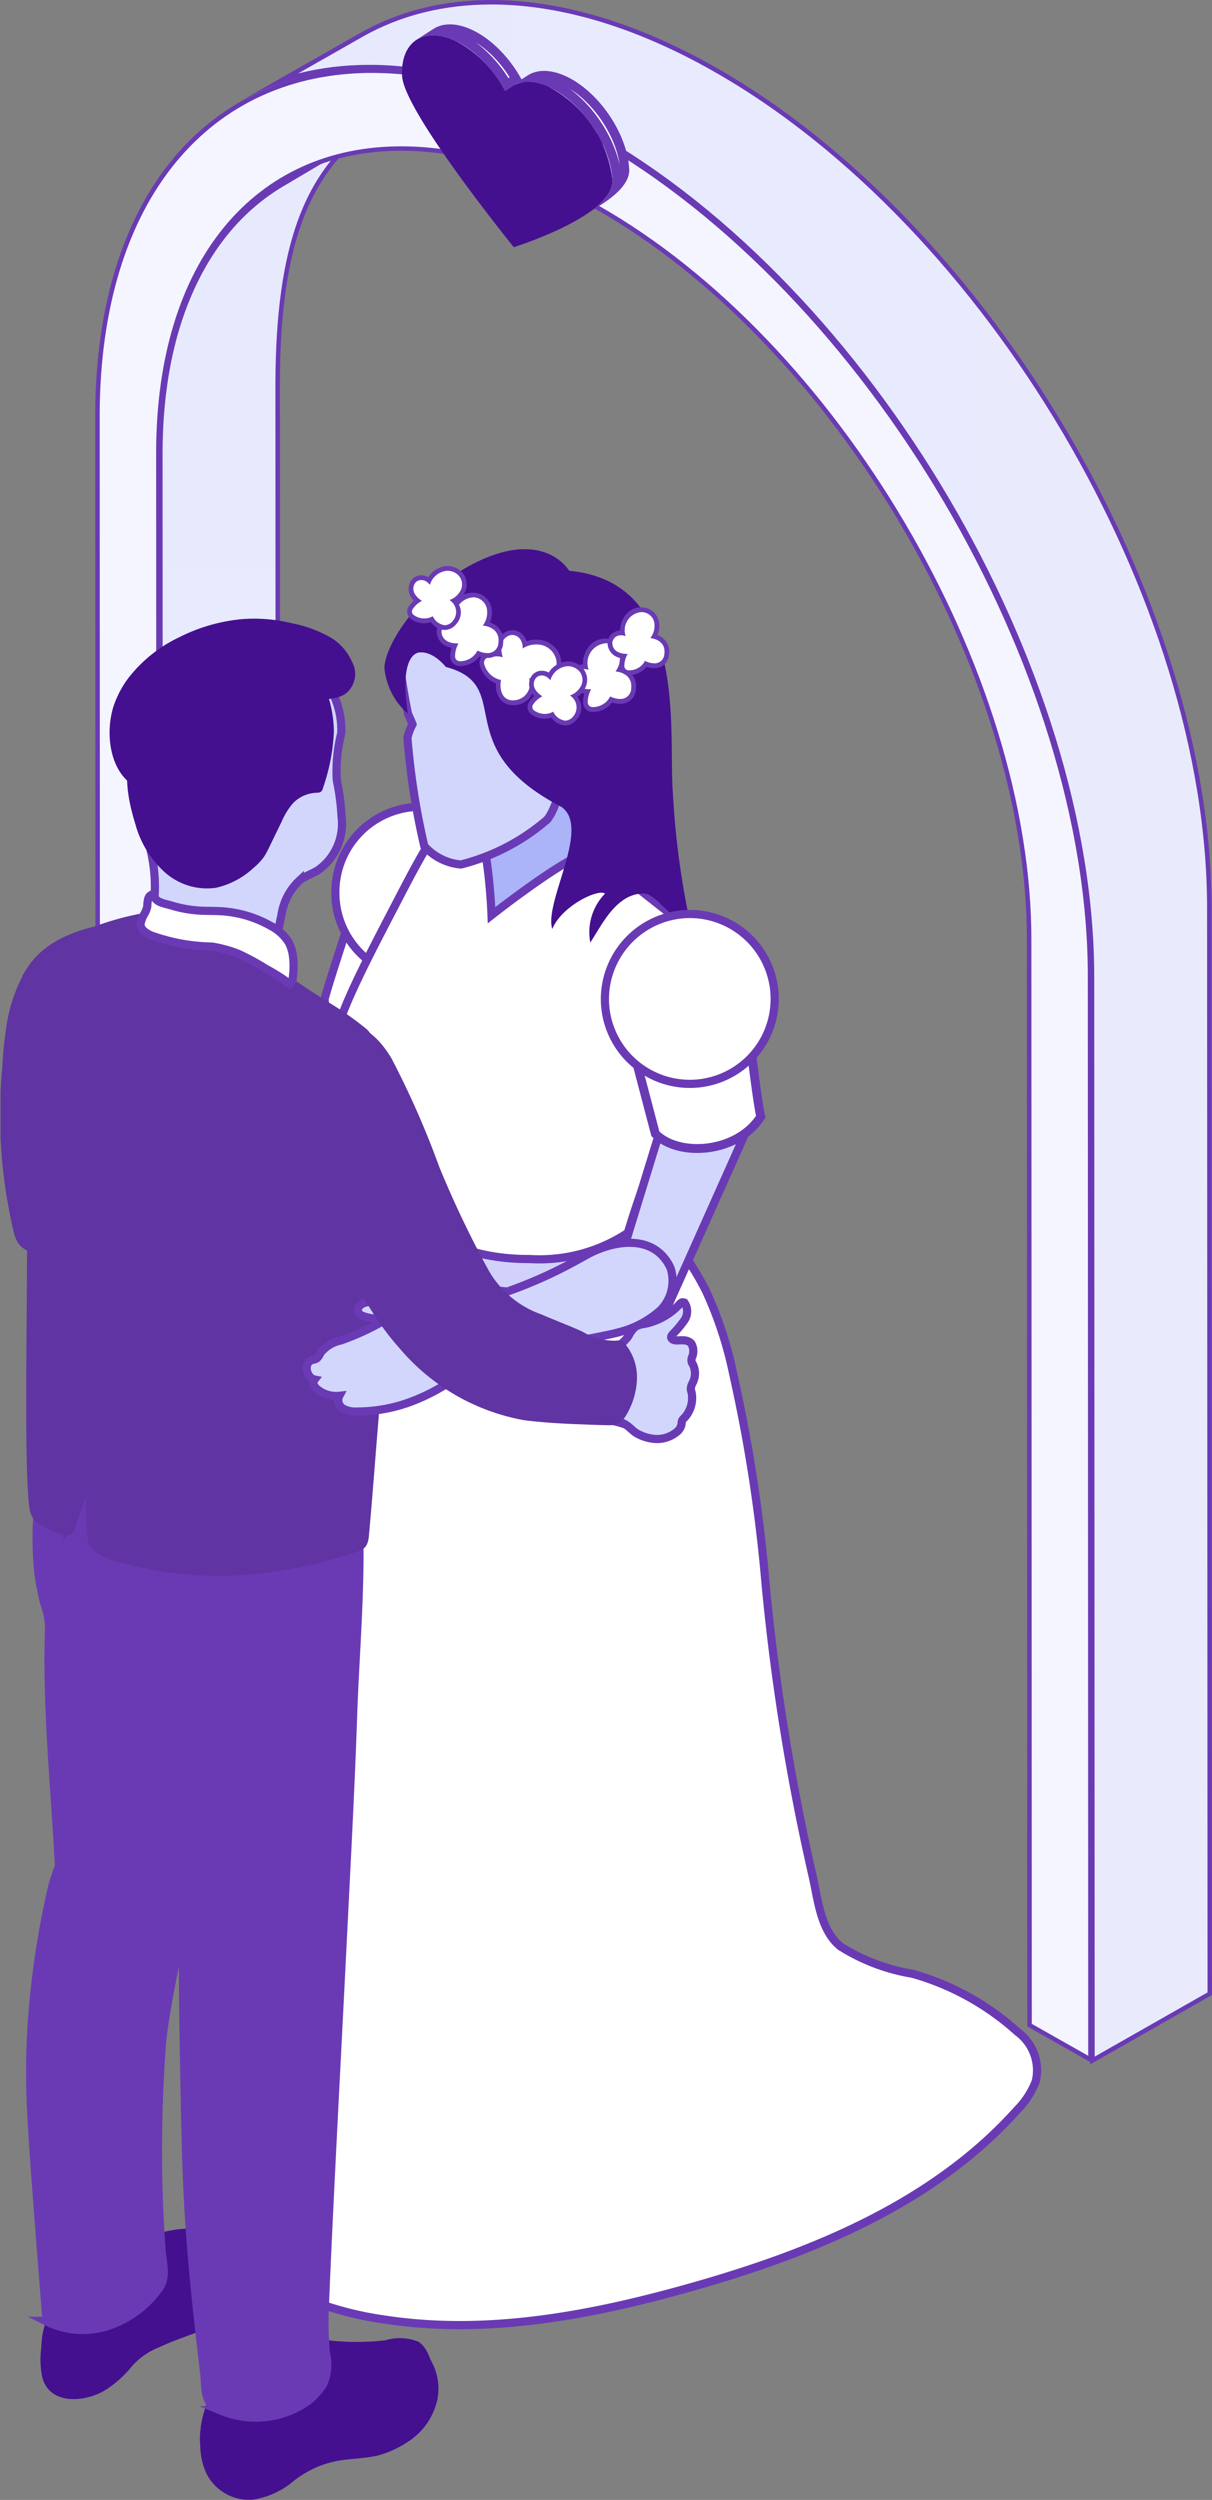 <svg xmlns="http://www.w3.org/2000/svg" xmlns:xlink="http://www.w3.org/1999/xlink" viewBox="-0.03 0 64.03 132"><rect x="-0.03" y="0" width="64.03" height="132" fill="#808080" stroke="none"/><defs><linearGradient id="a" x1="66.166" x2="67.166" y1=".5" y2=".5" gradientUnits="objectBoundingBox"><stop offset="0" stop-color="#e7e9fd"></stop><stop offset="1" stop-color="#e9ebfd"></stop></linearGradient><linearGradient xlink:href="#a" id="b" x1="233.981" x2="233.981" y1=".067" y2=".997"></linearGradient><linearGradient xlink:href="#a" id="c" x1="267.959" x2="267.959" y1=".104" y2=".892"></linearGradient><linearGradient xlink:href="#a" id="d" x1="0" x2="1" y1=".5" y2=".5"></linearGradient><clipPath id="e"><path fill="none" d="M0 0h55v103H0z" data-name="Rectangle 28"></path></clipPath></defs><g data-name="Micro weddings1"><g data-name="4"><g data-name="Group 154"><g data-name="Group 153" style="isolation:isolate"><g data-name="Group 150"><g fill="#edeefd" stroke-miterlimit="10" data-name="Path 624"><path d="m7.056 78.856-.623-.352 6.194-3.524.623.352-6.194 3.524Z"></path><path fill="#6a3ab5" d="m7.056 78.72 5.954-3.387-.383-.217-5.954 3.388.383.216m0 .272-.863-.488 6.434-3.66.862.488-6.433 3.66Z"></path></g></g><g stroke-miterlimit="10" data-name="Group 151"><g fill="#edeefd" data-name="Path 625"><path d="m56.275 106.673-.625-.354 6.194-3.524.627.355-6.196 3.523Z"></path><path fill="#6a3ab5" d="m56.275 106.537 5.956-3.387-.387-.22-5.955 3.388.386.22m0 .271-.865-.49 6.433-3.66.867.49-6.435 3.66Z"></path></g><g fill="url(#a)" data-name="Path 626" transform="translate(-618.847 -1307.955)"><path d="m674.375 1414.07-.028-55.645c.044-15.033-10.793-33.407-24.158-40.96-3.817-2.158-7.479-3.252-10.883-3.252-1.513 0-2.938.22-4.26.656l4.383-2.494c1.85-1.052 3.973-1.586 6.311-1.586 3.363 0 6.986 1.084 10.767 3.22 13.299 7.517 24.083 25.8 24.04 40.756l.025 55.78-6.197 3.525Z"></path><path fill="#6a3ab5" d="M645.74 1310.908c-2.317 0-4.42.528-6.252 1.57l-3.526 2.006a14.056 14.056 0 0 1 3.344-.39c3.425 0 7.106 1.1 10.941 3.268 13.398 7.571 24.262 25.993 24.219 41.063l.027 55.442 5.961-3.39-.026-55.712c.043-14.919-10.714-33.155-23.98-40.652-3.763-2.127-7.366-3.205-10.708-3.205m0-.237c3.262 0 6.94 1.04 10.825 3.236 13.333 7.535 24.143 25.867 24.1 40.859l.026 55.848-6.434 3.66-.028-55.849c.044-14.991-10.766-33.323-24.098-40.857-6.708-3.792-12.796-4.138-17.195-1.635l6.435-3.66c1.85-1.053 4-1.602 6.37-1.602Z"></path></g></g><g fill="url(#b)" stroke-miterlimit="10" data-name="Path 627" transform="translate(-618.847 -1307.955)"><path d="m625.158 1386.256-.027-55.645c.01-3.753.673-7.029 1.967-9.736 1.246-2.607 3.025-4.582 5.287-5.869l4.348-2.474c-1.39 1.204-2.534 2.737-3.415 4.58-1.309 2.74-1.978 6.05-1.99 9.838l.027 55.78-6.197 3.526Z"></path><path fill="#6a3ab5" d="m635.926 1313.128-3.483 1.981c-2.24 1.275-4.003 3.232-5.239 5.817-1.286 2.691-1.944 5.95-1.955 9.685l.027 55.441 5.96-3.39-.025-55.713c.01-3.806.684-7.132 2-9.887.73-1.526 1.638-2.84 2.715-3.934m2.833-1.884c-4.498 2.559-7.29 7.992-7.312 15.706l.026 55.849-6.433 3.66-.027-55.848c.022-7.715 2.815-13.148 7.313-15.707l6.433-3.66Z"></path></g><g fill="url(#c)" stroke-miterlimit="10" data-name="Path 628" transform="translate(-618.847 -1307.955)"><path d="m627.31 1388.935-.023-57.106c.01-3.428.615-6.419 1.796-8.891 1.138-2.38 2.761-4.183 4.825-5.356l3.287-1.948c-2.564 2.435-3.692 6.33-3.709 12.534l.022 57.241-6.198 3.526Z"></path><path fill="#6a3ab5" d="m636.523 1316.17-2.556 1.514c-2.043 1.162-3.65 2.947-4.777 5.305-1.174 2.456-1.774 5.43-1.784 8.84l.022 56.903 5.962-3.391-.022-57.173c.01-3.61.399-6.417 1.19-8.584.487-1.333 1.137-2.465 1.965-3.414m2.637-1.837-.319.188c.104-.064.21-.127.319-.188Zm-.319.188c-3.865 2.385-5.218 6.784-5.237 13.648l.022 57.31-6.434 3.66-.023-57.31c.021-7.048 2.572-12.014 6.68-14.35l4.992-2.958Z"></path></g><g data-name="Group 152"><g fill="#f4f5fe" stroke-miterlimit="10" data-name="Path 629"><path d="m57.58 108.751-3.219-1.819-.022-57.24c.041-14.227-10.218-31.619-22.868-38.768-3.616-2.044-7.084-3.08-10.308-3.08-3.78 0-6.978 1.454-9.248 4.205-2.327 2.82-3.564 6.893-3.578 11.778l.022 57.107-3.217-1.819-.023-57.239c.016-5.562 1.42-10.194 4.061-13.395 2.564-3.106 6.177-4.748 10.45-4.748 1.784 0 3.671.29 5.609.86 1.996.59 4.058 1.48 6.127 2.65 14.49 8.189 26.24 28.107 26.192 44.401l.022 57.107Z"></path><path fill="#6a3ab5" d="M19.63 3.85c-4.236 0-7.818 1.628-10.358 4.707-2.624 3.179-4.019 7.785-4.035 13.319l.023 57.17 2.98 1.685-.021-56.905c.014-4.912 1.26-9.01 3.605-11.852 2.293-2.78 5.522-4.248 9.339-4.248 3.245 0 6.732 1.04 10.366 3.095 12.684 7.168 22.97 24.606 22.929 38.872l.022 57.17 2.981 1.686-.022-56.905c.048-16.256-11.675-36.128-26.131-44.298-2.062-1.165-4.115-2.053-6.103-2.64-1.926-.567-3.802-.855-5.575-.855m0-.237c3.554 0 7.56 1.134 11.794 3.526 14.521 8.207 26.3 28.171 26.252 44.505l.022 57.309L54.243 107l-.022-57.308c.04-14.191-10.192-31.536-22.808-38.666-12.618-7.132-22.917-1.39-22.958 12.8l.022 57.31-3.453-1.953L5 21.876c.034-11.571 5.994-18.262 14.63-18.262Z"></path></g></g><g fill="url(#d)" stroke-miterlimit="10" data-name="Path 630" transform="translate(-618.847 -1307.955)"><path d="m676.53 1416.752-.022-57.106c.048-16.37-11.756-36.381-26.312-44.608-2.085-1.178-4.163-2.077-6.177-2.67-1.96-.578-3.869-.871-5.676-.871-1.686 0-3.271.25-4.739.748l4.293-2.442c2.017-1.148 4.332-1.73 6.881-1.73 1.784 0 3.671.29 5.609.861 1.996.59 4.058 1.481 6.127 2.65 14.489 8.19 26.238 28.107 26.192 44.402l.023 57.241-6.198 3.525Z"></path><path fill="#6a3ab5" d="M644.777 1308.192c-2.527 0-4.822.576-6.821 1.714l-3.399 1.933c1.195-.306 2.46-.46 3.786-.46 1.818 0 3.74.294 5.71.875 2.021.596 4.108 1.498 6.202 2.681 14.589 8.246 26.42 28.303 26.371 44.711l.023 56.902 5.962-3.39-.024-57.172c.047-16.257-11.676-36.129-26.131-44.298-2.062-1.166-4.115-2.054-6.103-2.64-1.926-.568-3.802-.856-5.576-.856m.001-.237c3.553 0 7.561 1.134 11.794 3.527 14.521 8.206 26.299 28.171 26.252 44.504l.023 57.31-6.434 3.659-.023-57.309c.048-16.333-11.73-36.298-26.252-44.505-7.308-4.13-13.94-4.508-18.733-1.782l6.434-3.659c2.016-1.147 4.358-1.745 6.939-1.745Z"></path></g></g></g><g data-name="Group 157"><g data-name="Group 156" style="isolation:isolate"><g data-name="Group 155"><path fill="#441090" d="M29.073 4.645a6.4 6.4 0 0 1 3.252 4.86c.1 1.842-4.945 3.462-5.211 3.547-.29-.36-5.8-7.191-5.9-9.034s1.191-2.666 2.882-1.831a6.269 6.269 0 0 1 2.566 2.624 1.933 1.933 0 0 1 2.411-.166Z" data-name="Path 631"></path></g><g fill="#fff" stroke-miterlimit="10" data-name="Path 632"><path d="M32.535 9.856c.03-.122.04-.244.034-.366-.105-1.922-1.625-4.194-3.388-5.065a3.228 3.228 0 0 0-1.038-.325c.17-.075.362-.113.573-.113.349 0 .731.102 1.137.302 1.622.8 3.02 2.889 3.117 4.655.016.281-.133.59-.435.912ZM26.75 4.465c-.644-1.099-1.58-2.022-2.543-2.497a3.342 3.342 0 0 0-1.029-.33 1.43 1.43 0 0 1 .564-.108c.35 0 .732.102 1.137.302.885.437 1.758 1.307 2.357 2.345l-.059.02-.026.01-.023.014-.378.244Z"></path><path fill="#6a3ab5" d="M25.12 2.247a7.009 7.009 0 0 1 1.708 1.877l.065-.042c-.482-.766-1.114-1.419-1.773-1.835m4.97 2.454a7.028 7.028 0 0 1 1.612 1.725c.491.734.835 1.52 1.001 2.275-.19-1.478-1.308-3.18-2.613-4M23.74 1.287c.374 0 .795.105 1.245.327 1.015.501 1.936 1.481 2.537 2.578l.323-.208c.518-.335 1.267-.332 2.115.087 1.696.837 3.152 3.017 3.252 4.86.037.672-.611 1.314-1.462 1.863l-.879.567c.847-.547 1.49-1.188 1.453-1.857-.1-1.843-1.556-4.023-3.252-4.86-.7-.346-1.323-.395-1.814-.218l-.595.384c-.6-1.116-1.536-2.115-2.566-2.624-.85-.42-1.6-.42-2.122-.084l.888-.573c.246-.159.543-.242.877-.242Zm7.131 10.074-.009.006.01-.006Z"></path></g></g></g></g></g><g data-name="Micro weddings"><g data-name="Group 159"><g clip-path="url(#e)" data-name="Group 158" transform="translate(0 29)"><path fill="#f2ad90" d="M15.476 28.45a3.028 3.028 0 0 0-1.5.064 3.3 3.3 0 0 0-.746.375c-.442.316-.869.651-1.3.987a27.734 27.734 0 0 1-2.29 1.7 7.007 7.007 0 0 1-1 .573.64.64 0 0 1-.733-.085 7.112 7.112 0 0 0-.536-.356 1.6 1.6 0 0 0-.589-.256 1.361 1.361 0 0 0-.608.076 4.012 4.012 0 0 1-1.4.358c-.136-.008-.291-.033-.393.059a.389.389 0 0 0-.046.41.8.8 0 0 1 .078.424.622.622 0 0 1-.279.324l-.449.323a1.024 1.024 0 0 0-.464.546 1.01 1.01 0 0 0 .007.364 1.879 1.879 0 0 1 .026.27 1.653 1.653 0 0 1-.085.461 1.333 1.333 0 0 0-.075.808 1.015 1.015 0 0 1 .066.2.93.93 0 0 1-.04.283 1.37 1.37 0 0 0 .1.658c.035.1.07.208.1.312a.591.591 0 0 0 .084.179.468.468 0 0 0 .528.085 4.811 4.811 0 0 0 1.068-.8 8.514 8.514 0 0 1 2.3-.749 3.525 3.525 0 0 0 1.349-.854 47.041 47.041 0 0 1 5.027-1.544 19.7 19.7 0 0 0 2.079-.719 3.835 3.835 0 0 0 1.344-.871 1.848 1.848 0 0 0 .491-1.744 2.939 2.939 0 0 0-2.114-1.862" data-name="Path 633"></path><path fill="#ff8380" d="M24.855 79.888a9.4 9.4 0 0 1-.051.649 2.205 2.205 0 0 1-.73 1.36 1.626 1.626 0 0 0-.567 1.225 5.048 5.048 0 0 0 .054 1.509 1.674 1.674 0 0 0 1.072 1.252 1.886 1.886 0 0 0 .843.011 3.454 3.454 0 0 0 1.88-.979 2.939 2.939 0 0 0 .832-1.944c.02-.9-.4-1.82-.123-2.674a3.744 3.744 0 0 1 1.022-1.367 2.677 2.677 0 0 0 .884-1.443 1.671 1.671 0 0 0-.349-1.212 2.344 2.344 0 0 0-1.033-.742 4.56 4.56 0 0 0-2.145-.1 2.006 2.006 0 0 0-1.5 1.238 5.231 5.231 0 0 0-.1 2.232 9.529 9.529 0 0 1 .007.987" data-name="Path 634"></path><path fill="#f2ad90" d="M29.172 66.537a12.865 12.865 0 0 0-.239-1.8 35.004 35.004 0 0 1-.256-1.583l.346-.225a24.465 24.465 0 0 1-.423-2.343c0-.025 0-.051.006-.076 0 .007-.009.014-.014.021a24.961 24.961 0 0 1-.225-3.212 12.324 12.324 0 0 0-.388-4.282A8.318 8.318 0 0 0 26.1 50.3a7.212 7.212 0 0 0-1.722-1.441 4.141 4.141 0 0 0-1.757-.5 2.639 2.639 0 0 0-1.9.559c-.89.784-.494 2.011-.255 3q1.207 4.988 2.412 9.978a6.849 6.849 0 0 0 .247.847c0 .422.046.848.05 1.159a31.068 31.068 0 0 0 .28 3.677c.315 2.432.827 4.833 1.2 7.256a37.926 37.926 0 0 1 .439 4.159 5.7 5.7 0 0 0 .232 1.726c.045.124.115.257.242.289.169.041.313-.121.407-.268a14.052 14.052 0 0 0 1.259-2.676 22.789 22.789 0 0 0 .808-2.458 26.951 26.951 0 0 0 .559-3.424l.442-3.7a12.588 12.588 0 0 0 .13-1.942" data-name="Path 635"></path><path fill="#ff8380" d="M27.56 85.472a8.821 8.821 0 0 0-.51 1.051 1.6 1.6 0 0 0-.019 1.143 1.449 1.449 0 0 0 1.1.8 3.279 3.279 0 0 0 1.4-.128 3.961 3.961 0 0 0 1.863-.967 3.706 3.706 0 0 0 .846-1.651 6.873 6.873 0 0 0 .224-1.963 9.188 9.188 0 0 1-.018-1.631A12.83 12.83 0 0 1 32.8 80.8a4.786 4.786 0 0 0 .068-2.08 2.268 2.268 0 0 0-.3-.833 1.729 1.729 0 0 0-1.291-.728 2.619 2.619 0 0 0-1.468.344c-.882.48-.914 1.945-1.046 2.83-.17 1.13-.287 2.272-.567 3.382a8.56 8.56 0 0 1-.637 1.758" data-name="Path 636"></path><path fill="#f9d3be" d="M35.949 52.43a2.074 2.074 0 0 1-.641.55 5.754 5.754 0 0 1-1.487.72 5.824 5.824 0 0 1-3.279.088 16.462 16.462 0 0 1-2.25-.775c-.268-.119-.412-.324-.509.046a2.608 2.608 0 0 0-.028 1.148 5.43 5.43 0 0 1 .029 1.168q-.011 1.365.066 2.728a41.736 41.736 0 0 0 .665 5.414c0 .017.007.033.011.049.183 2.671.4 5.329.676 8 .106 1.024.214 2.048.309 3.073.055.6.106 1.192.116 1.791a11 11 0 0 1-.056 1.743c-.084.588-.24 1.164-.346 1.747a4.724 4.724 0 0 0 0 2.33.82.82 0 0 0 .506.5.839.839 0 0 0 .564-.069 2.053 2.053 0 0 0 .808-.756 10.494 10.494 0 0 0 1.339-4.476 59.058 59.058 0 0 1 1.48-6.572 12.5 12.5 0 0 0 .5-4.222c-.124-1.229-.575-2.414-.773-3.625.029-.151.056-.3.088-.452.139-.658.186-1.334.332-2a14.439 14.439 0 0 1 .651-2.208c.218-.553.48-1.087.687-1.644a17.653 17.653 0 0 0 .645-2.415 11.651 11.651 0 0 0 .383-3c-.174.36-.284.786-.491 1.125" data-name="Path 637"></path><path fill="#fff" d="M14.819 91.776c-2.061-1.077-4.7-2.574-4.6-5.284a52.967 52.967 0 0 1 1.041-9.116q2.5-12.109 5.031-24.212c1.078-5.147 1.971-10.394 3.323-15.478.16-.6.324-1.2.51-1.8.053-.171.447-.944.39-1.1 1.248 3.269 4.917 4.084 8.1 3.828a4.78 4.78 0 0 0 2.2-.485 4.927 4.927 0 0 0 1-.91c.219-.236.634-.467.631-.813a8.9 8.9 0 0 0-1-3.46 14.625 14.625 0 0 1 3.232 2.554 15.277 15.277 0 0 1 2.59 3.665 20.13 20.13 0 0 1 1.433 4.36 82.414 82.414 0 0 1 1.724 11.214 119.856 119.856 0 0 0 2.456 15.232c.3 1.272.416 2.93 1.486 3.8a10.222 10.222 0 0 0 3.8 1.444 13.9 13.9 0 0 1 5.558 3.07 2.512 2.512 0 0 1 .963 2.618 4.392 4.392 0 0 1-.984 1.509c-4.423 4.943-10.843 7.552-17.2 9.35-5.256 1.488-10.766 2.539-16.164 1.722a17.522 17.522 0 0 1-5.519-1.713" data-name="Path 638"></path><path fill="none" stroke="#6a3ab5" stroke-miterlimit="10" stroke-width=".432" d="M14.819 91.776c-2.061-1.077-4.7-2.574-4.6-5.284a52.967 52.967 0 0 1 1.041-9.116q2.5-12.109 5.031-24.212c1.078-5.147 1.971-10.394 3.323-15.478.16-.6.324-1.2.51-1.8.053-.171.447-.944.39-1.1 1.248 3.269 4.917 4.084 8.1 3.828a4.78 4.78 0 0 0 2.2-.485 4.927 4.927 0 0 0 1-.91c.219-.236.634-.467.631-.813a8.9 8.9 0 0 0-1-3.46 14.625 14.625 0 0 1 3.232 2.554 15.277 15.277 0 0 1 2.59 3.665 20.13 20.13 0 0 1 1.433 4.36 82.414 82.414 0 0 1 1.724 11.214 119.856 119.856 0 0 0 2.456 15.232c.3 1.272.416 2.93 1.486 3.8a10.222 10.222 0 0 0 3.8 1.444 13.9 13.9 0 0 1 5.558 3.07 2.512 2.512 0 0 1 .963 2.618 4.392 4.392 0 0 1-.984 1.509c-4.423 4.943-10.843 7.552-17.2 9.35-5.256 1.488-10.766 2.539-16.164 1.722a17.522 17.522 0 0 1-5.52-1.708Z" data-name="Path 639"></path><path fill="#fff" d="M18.215 20.249s-1.036 3.162-1.1 3.531c.222 2.338 3.591 2.518 3.591 2.518l1.849-3.7Z" data-name="Path 640"></path><path fill="none" stroke="#6a3ab5" stroke-miterlimit="10" stroke-width=".432" d="M18.215 20.249s-1.036 3.162-1.1 3.531c.222 2.338 3.591 2.518 3.591 2.518l1.849-3.7Z" data-name="Path 641"></path><path fill="#abb3f9" d="M24.179 15.029v4.125l1.243 1.25h4.587l2.069-2.99-.383-5.98Z" data-name="Path 642"></path><path fill="#fff" d="M17.687 18.125a4.5 4.5 0 0 0 4.481 4.52c2.478 0 2.7-1.778 2.7-4.275s-.222-4.768-2.7-4.768a4.5 4.5 0 0 0-4.481 4.522" data-name="Path 643"></path><path fill="none" stroke="#6a3ab5" stroke-miterlimit="10" stroke-width=".432" d="M17.687 18.125a4.5 4.5 0 0 0 4.481 4.52c2.478 0 2.7-1.778 2.7-4.275s-.222-4.768-2.7-4.768a4.5 4.5 0 0 0-4.481 4.523Z" data-name="Path 644"></path><path fill="#d1d1fb" d="M33.138 36.1v1.678a9.252 9.252 0 0 1-4.733 1.41c-5.45.364-7.879-2.818-7.879-2.818l.032-2.056Z" data-name="Path 645"></path><path fill="none" stroke="#6a3ab5" stroke-miterlimit="10" stroke-width=".432" d="M33.138 36.1v1.678a9.252 9.252 0 0 1-4.733 1.41c-5.45.364-7.879-2.818-7.879-2.818l.032-2.056Z" data-name="Path 646"></path><path fill="#fff" d="M35.457 30.523c-.9.782-2.318 5.573-2.318 5.573a8.489 8.489 0 0 1-5.2 1.382c-5.14.036-7.383-3.167-7.383-3.167-.1-1.835-.275-4.551-.275-4.551s-2.174-.454-2.588-3.581c-.146-1.125 1.709-4.6 3.312-7.686 1.291-2.487 2.339-4.427 3.313-4.87 1.412-.416 1.62 5.7 1.62 5.7s4.768-3.751 5.38-3.269l5.207 4.1s-.171 9.582-1.069 10.361" data-name="Path 647"></path><path fill="none" stroke="#6a3ab5" stroke-miterlimit="10" stroke-width=".432" d="M35.457 30.523c-.9.782-2.318 5.573-2.318 5.573a8.489 8.489 0 0 1-5.2 1.382c-5.14.036-7.383-3.167-7.383-3.167-.1-1.835-.275-4.551-.275-4.551s-2.174-.454-2.588-3.581c-.146-1.125 1.709-4.6 3.312-7.686 1.291-2.487 2.339-4.427 3.313-4.87 1.412-.416 1.62 5.7 1.62 5.7s4.768-3.751 5.38-3.269l5.207 4.1s-.171 9.589-1.068 10.369Z" data-name="Path 648"></path><path fill="#d2d6fc" d="M21.524 8.687c.181.412.242.555.242.555a2.821 2.821 0 0 0-.272.717 38.665 38.665 0 0 0 .892 5.716 2.936 2.936 0 0 0 1.933.973 11.136 11.136 0 0 0 4.558-2.372c.957-1.174 1.269-5.347 1.269-5.347l-4.176-5.5-4.962 1.884a33.318 33.318 0 0 0 .516 3.374" data-name="Path 649"></path><path fill="none" stroke="#6a3ab5" stroke-miterlimit="10" stroke-width=".432" d="M21.524 8.687c.181.412.242.555.242.555a2.821 2.821 0 0 0-.272.717 38.665 38.665 0 0 0 .892 5.716 2.936 2.936 0 0 0 1.933.973 11.136 11.136 0 0 0 4.558-2.372c.957-1.174 1.269-5.347 1.269-5.347l-4.176-5.5-4.962 1.884a33.318 33.318 0 0 0 .516 3.374Z" data-name="Path 650"></path><path fill="#441090" d="M23.525 6.216c3.759 1.008.009 4.217 6.1 7.387 1.589 1.087-.92 4.993-.48 6.454.516-1.254 2.473-2.147 2.787-1.87a2.919 2.919 0 0 0-.777 2.583c.619-.941 1.369-2.583 2.815-2.592.608 0 1.251 1.112 2.554 1.982a43.521 43.521 0 0 1-1-7.2c-.276-3.3.9-11.231-5.486-11.821 0 0-1.234-2.159-4.724-.537-3.172 1.475-5.034 4.466-5.034 5.684a3.652 3.652 0 0 0 1.24 2.4c-.516-3.374.658-3.236.658-3.236s.619-.1 1.344.766" data-name="Path 651"></path><path fill="#fff" d="M27.07 8.1a.718.718 0 0 1-.572-.252A1.155 1.155 0 0 1 26.3 7a1.28 1.28 0 0 1-.865-.9.413.413 0 0 1 .037-.311.376.376 0 0 1 .228-.189 1.838 1.838 0 0 1 .5-.072 1.4 1.4 0 0 1 .167.009.888.888 0 0 1 .424-1.084.589.589 0 0 1 .247-.054.662.662 0 0 1 .565.35.812.812 0 0 1 .094.282 1.392 1.392 0 0 1 .593-.13 1.161 1.161 0 0 1 1.189.9.961.961 0 0 1-.594 1.118 1.217 1.217 0 0 1-.473.094 1.5 1.5 0 0 1-.338-.04 1.152 1.152 0 0 1-.177.736.919.919 0 0 1-.634.379 1.167 1.167 0 0 1-.19.017" data-name="Path 652"></path><path fill="#6a3ab5" d="M27.035 4.527a.539.539 0 0 1 .457.288.826.826 0 0 1 .089.428 1.257 1.257 0 0 1 .705-.213 1.043 1.043 0 0 1 1.067.8.834.834 0 0 1-.52.973 1.08 1.08 0 0 1-.425.085 1.508 1.508 0 0 1-.485-.087.89.89 0 0 1-.685 1.164 1.022 1.022 0 0 1-.17.015c-.573 0-.722-.566-.631-1.076a1.145 1.145 0 0 1-.884-.842.275.275 0 0 1 .179-.338 1.735 1.735 0 0 1 .463-.067 1.24 1.24 0 0 1 .339.045c-.139-.431-.136-.928.3-1.13a.469.469 0 0 1 .2-.044m0-.251a.716.716 0 0 0-.3.066.959.959 0 0 0-.521 1.063H26.2a1.99 1.99 0 0 0-.53.076.5.5 0 0 0-.3.243.544.544 0 0 0-.048.406 1.411 1.411 0 0 0 .852.955 1.22 1.22 0 0 0 .235.849.835.835 0 0 0 .667.3 1.316 1.316 0 0 0 .21-.018A1.059 1.059 0 0 0 28 7.782a1.213 1.213 0 0 0 .2-.657 1.646 1.646 0 0 0 .211.015 1.325 1.325 0 0 0 .522-.105 1.083 1.083 0 0 0 .666-1.26 1.282 1.282 0 0 0-1.311-1 1.53 1.53 0 0 0-.5.085.933.933 0 0 0-.075-.173.79.79 0 0 0-.674-.414" data-name="Path 653"></path><path fill="#fff" d="M24.256 6.035a.377.377 0 0 1-.265-.112.355.355 0 0 1-.1-.254 1.624 1.624 0 0 1 .108-.587c-.487-.046-.766-.275-.82-.642a.584.584 0 0 1 .465-.649.638.638 0 0 1 .163-.02.7.7 0 0 1 .09.006 1.317 1.317 0 0 1 .223-.927 1.006 1.006 0 0 1 .832-.435.885.885 0 0 1 .882.807 1.181 1.181 0 0 1-.148.713 1.023 1.023 0 0 1 .579.338.857.857 0 0 1 .17.657.684.684 0 0 1-.714.678 1.249 1.249 0 0 1-.466-.1 1.159 1.159 0 0 1-.991.526Z" data-name="Path 654"></path><path fill="#6a3ab5" d="M24.946 2.539h.053a.747.747 0 0 1 .705.7 1.151 1.151 0 0 1-.228.793c.468.045.893.317.828.886a.562.562 0 0 1-.591.567 1.192 1.192 0 0 1-.517-.134 1.023 1.023 0 0 1-.938.562.247.247 0 0 1-.246-.24 1.389 1.389 0 0 1 .18-.7h-.058c-.386 0-.773-.134-.835-.546a.461.461 0 0 1 .371-.508.563.563 0 0 1 .13-.019.92.92 0 0 1 .256.044 1.043 1.043 0 0 1 .89-1.4m0-.251a1.124 1.124 0 0 0-.933.489 1.42 1.42 0 0 0-.259.87.858.858 0 0 0-.147.021.707.707 0 0 0-.558.79.876.876 0 0 0 .775.733 1.832 1.832 0 0 0-.065.477.482.482 0 0 0 .14.343.508.508 0 0 0 .354.151 1.285 1.285 0 0 0 1.04-.5 1.341 1.341 0 0 0 .419.072.808.808 0 0 0 .839-.79.987.987 0 0 0-.2-.749 1.089 1.089 0 0 0-.5-.338 1.263 1.263 0 0 0 .1-.649.994.994 0 0 0-.94-.916Z" data-name="Path 655"></path><path fill="#fff" d="M31.266 8.457a.373.373 0 0 1-.37-.366A1.624 1.624 0 0 1 31 7.5c-.487-.046-.766-.275-.82-.642a.584.584 0 0 1 .465-.649.638.638 0 0 1 .163-.02.7.7 0 0 1 .09.006 1.317 1.317 0 0 1 .223-.927 1.006 1.006 0 0 1 .832-.435.885.885 0 0 1 .882.807 1.181 1.181 0 0 1-.148.713 1.019 1.019 0 0 1 .578.337.862.862 0 0 1 .171.657.684.684 0 0 1-.714.678 1.254 1.254 0 0 1-.465-.1 1.142 1.142 0 0 1-.991.527Z" data-name="Path 656"></path><path fill="#6a3ab5" d="M31.957 4.961h.053a.747.747 0 0 1 .705.7 1.151 1.151 0 0 1-.228.793c.468.045.893.317.829.886a.563.563 0 0 1-.592.567 1.192 1.192 0 0 1-.517-.134 1.023 1.023 0 0 1-.939.562.247.247 0 0 1-.246-.24 1.389 1.389 0 0 1 .18-.7h-.058c-.386 0-.773-.134-.835-.546a.461.461 0 0 1 .371-.508.563.563 0 0 1 .134-.016.92.92 0 0 1 .256.044 1.043 1.043 0 0 1 .89-1.4m0-.251a1.124 1.124 0 0 0-.933.489 1.42 1.42 0 0 0-.259.87.858.858 0 0 0-.147.021.707.707 0 0 0-.558.79.876.876 0 0 0 .775.733 1.832 1.832 0 0 0-.065.477.482.482 0 0 0 .14.343.508.508 0 0 0 .354.151 1.285 1.285 0 0 0 1.04-.5 1.314 1.314 0 0 0 .419.072.808.808 0 0 0 .839-.789.988.988 0 0 0-.2-.75 1.089 1.089 0 0 0-.5-.338 1.273 1.273 0 0 0 .1-.649.994.994 0 0 0-.94-.916Z" data-name="Path 657"></path><path fill="#fff" d="M29.83 9.179a.866.866 0 0 1-.681-.439 1.029 1.029 0 0 1-.4.083 1.1 1.1 0 0 1-.62-.2.362.362 0 0 1-.149-.232.344.344 0 0 1 .053-.252 1.489 1.489 0 0 1 .366-.382.745.745 0 0 1-.283-.918.516.516 0 0 1 .48-.3A.631.631 0 0 1 29 6.7a1.139 1.139 0 0 1 .984-.643.927.927 0 0 1 .564.2.814.814 0 0 1 .217 1.043 1.086 1.086 0 0 1-.467.463.961.961 0 0 1 .261.552.8.8 0 0 1-.208.593.678.678 0 0 1-.52.275" data-name="Path 658"></path><path fill="#6a3ab5" d="M29.981 6.177a.8.8 0 0 1 .489.17.69.69 0 0 1 .183.891 1.036 1.036 0 0 1-.576.484.735.735 0 0 1 .179 1.1.559.559 0 0 1-.426.23.821.821 0 0 1-.635-.474.93.93 0 0 1-.45.118.972.972 0 0 1-.55-.178.226.226 0 0 1-.065-.309 1.25 1.25 0 0 1 .494-.442c-.314-.2-.572-.513-.4-.875a.394.394 0 0 1 .368-.226.482.482 0 0 1 .171.032.663.663 0 0 1 .281.222 1.026 1.026 0 0 1 .937-.745m0-.251a1.256 1.256 0 0 0-1.024.588.828.828 0 0 0-.108-.05.749.749 0 0 0-.258-.046.645.645 0 0 0-.591.37.819.819 0 0 0 .2.965 1.717 1.717 0 0 0-.277.318.463.463 0 0 0-.071.349.488.488 0 0 0 .2.31 1.225 1.225 0 0 0 .69.22 1.134 1.134 0 0 0 .358-.057.951.951 0 0 0 .727.413.8.8 0 0 0 .616-.318.928.928 0 0 0 .236-.687 1.019 1.019 0 0 0-.2-.507 1.161 1.161 0 0 0 .391-.439.939.939 0 0 0-.253-1.207 1.049 1.049 0 0 0-.64-.22" data-name="Path 659"></path><path fill="#fff" d="M33.172 6.519a.35.35 0 0 1-.248-.11.343.343 0 0 1-.095-.243 1.548 1.548 0 0 1 .1-.523.737.737 0 0 1-.729-.613.544.544 0 0 1 .444-.6.648.648 0 0 1 .14-.016.588.588 0 0 1 .082.006 1.2 1.2 0 0 1 .219-.83.928.928 0 0 1 .764-.4.826.826 0 0 1 .823.764 1.09 1.09 0 0 1-.143.645.943.943 0 0 1 .516.32.8.8 0 0 1 .147.612.635.635 0 0 1-.659.618 1.154 1.154 0 0 1-.438-.1 1.055 1.055 0 0 1-.9.463Z" data-name="Path 660"></path><path fill="#6a3ab5" d="M33.849 3.321h.065a.685.685 0 0 1 .634.649 1.053 1.053 0 0 1-.223.721c.429.05.812.307.743.825a.513.513 0 0 1-.536.509 1.079 1.079 0 0 1-.486-.131.937.937 0 0 1-.848.5h-.024a.226.226 0 0 1-.22-.224 1.263 1.263 0 0 1 .177-.642h-.024c-.363 0-.735-.125-.785-.515a.422.422 0 0 1 .348-.458.527.527 0 0 1 .112-.012.8.8 0 0 1 .243.045.958.958 0 0 1 .822-1.268m0-.251a1.052 1.052 0 0 0-.865.449 1.325 1.325 0 0 0-.25.775.839.839 0 0 0-.118.017.667.667 0 0 0-.541.736.814.814 0 0 0 .691.7 1.69 1.69 0 0 0-.061.419.458.458 0 0 0 .128.331.48.48 0 0 0 .336.151 1.216 1.216 0 0 0 .966-.438 1.213 1.213 0 0 0 .4.071.759.759 0 0 0 .783-.727.926.926 0 0 0-.171-.705 1.019 1.019 0 0 0-.44-.318 1.172 1.172 0 0 0 .092-.582.931.931 0 0 0-.864-.875h-.084" data-name="Path 661"></path><path fill="#fff" d="M23.468 4.139a.87.87 0 0 1-.682-.438 1.024 1.024 0 0 1-.4.082 1.1 1.1 0 0 1-.621-.2.36.36 0 0 1-.148-.23.338.338 0 0 1 .052-.253 1.5 1.5 0 0 1 .367-.383.744.744 0 0 1-.284-.918.516.516 0 0 1 .48-.3.619.619 0 0 1 .216.039.641.641 0 0 1 .192.113 1.138 1.138 0 0 1 .984-.644.925.925 0 0 1 .564.2.814.814 0 0 1 .212 1.049 1.083 1.083 0 0 1-.467.464.951.951 0 0 1 .261.55.807.807 0 0 1-.206.595.679.679 0 0 1-.521.274" data-name="Path 662"></path><path fill="#6a3ab5" d="M23.619 1.138a.8.8 0 0 1 .489.17.69.69 0 0 1 .183.891 1.039 1.039 0 0 1-.576.484.735.735 0 0 1 .179 1.1.559.559 0 0 1-.426.23.82.82 0 0 1-.635-.474.93.93 0 0 1-.45.118.972.972 0 0 1-.55-.178.226.226 0 0 1-.065-.309 1.24 1.24 0 0 1 .494-.441c-.314-.2-.572-.514-.4-.875a.394.394 0 0 1 .368-.226.482.482 0 0 1 .171.032.663.663 0 0 1 .281.222 1.028 1.028 0 0 1 .937-.745m0-.251a1.256 1.256 0 0 0-1.024.588.827.827 0 0 0-.108-.05.749.749 0 0 0-.258-.046.646.646 0 0 0-.593.368.819.819 0 0 0 .2.966 1.717 1.717 0 0 0-.277.318.463.463 0 0 0-.071.349.487.487 0 0 0 .2.31 1.225 1.225 0 0 0 .69.22 1.138 1.138 0 0 0 .358-.057.951.951 0 0 0 .727.413.8.8 0 0 0 .616-.318.928.928 0 0 0 .236-.687 1.027 1.027 0 0 0-.2-.507 1.161 1.161 0 0 0 .391-.439.939.939 0 0 0-.253-1.207 1.049 1.049 0 0 0-.64-.22" data-name="Path 663"></path><path fill="#d2d6fc" d="m33.055 36.5 1.709-5.559 5-1.048-4.6 10.286Z" data-name="Path 664"></path><path fill="none" stroke="#6a3ab5" stroke-miterlimit="10" stroke-width=".432" d="m33.055 36.5 1.709-5.559 5-1.048-4.6 10.286Z" data-name="Path 665"></path><path fill="#d2d6fc" d="M18 9.71a8.239 8.239 0 0 0-.239 2.479 12.522 12.522 0 0 1 .253 1.934 2.994 2.994 0 0 1-1.239 2.822c-.313.191-.67.309-.964.528a3.122 3.122 0 0 0-.978 1.881 16.763 16.763 0 0 0-.407 3 13.621 13.621 0 0 0-1.651.112 11.371 11.371 0 0 1-1.313.139 7.01 7.01 0 0 1-1.809-.277 4.051 4.051 0 0 1-1.681-.74 1.1 1.1 0 0 1-.363-.506c-.087-.3.107-.58.189-.858a8.894 8.894 0 0 0 .267-1.2 8.272 8.272 0 0 0-.013-2.5c-.221-1.389-.795-2.7-1.019-4.092a4.754 4.754 0 0 1 0-1.769 4.96 4.96 0 0 1 .816-1.718 7.814 7.814 0 0 1 6.4-3.555 3.439 3.439 0 0 1 1.761.466A4.415 4.415 0 0 1 18 9.71" data-name="Path 666"></path><path fill="none" stroke="#6a3ab5" stroke-miterlimit="10" stroke-width=".432" d="M18 9.71a8.239 8.239 0 0 0-.239 2.479 12.522 12.522 0 0 1 .253 1.934 2.994 2.994 0 0 1-1.239 2.822c-.313.191-.67.309-.964.528a3.122 3.122 0 0 0-.978 1.881 16.763 16.763 0 0 0-.407 3 13.621 13.621 0 0 0-1.651.112 11.371 11.371 0 0 1-1.313.139 7.01 7.01 0 0 1-1.809-.277 4.051 4.051 0 0 1-1.681-.74 1.1 1.1 0 0 1-.363-.506c-.087-.3.107-.58.189-.858a8.894 8.894 0 0 0 .267-1.2 8.272 8.272 0 0 0-.013-2.5c-.221-1.389-.795-2.7-1.019-4.092a4.754 4.754 0 0 1 0-1.769 4.96 4.96 0 0 1 .816-1.718 7.814 7.814 0 0 1 6.4-3.555 3.439 3.439 0 0 1 1.761.466A4.415 4.415 0 0 1 18 9.71Z" data-name="Path 667"></path><path fill="#6034a3" d="M.547 25.2a20.316 20.316 0 0 0-.219 2.128 26.638 26.638 0 0 0 .612 8.733 1.418 1.418 0 0 0 .2.469 1.1 1.1 0 0 0 .449.334 2.207 2.207 0 0 0 1.894-.049 2.241 2.241 0 0 0 1.146-1.522 4.158 4.158 0 0 0 .045-.981c-.137-3.529-.924-7.1-.194-10.553a7.955 7.955 0 0 1 .374-2.232c.219-.42.867-1.536 1.389-1.62-1.738.281-3.7.8-4.682 2.4A8.006 8.006 0 0 0 .547 25.2" data-name="Path 668"></path><path fill="none" stroke="#6034a3" stroke-miterlimit="10" stroke-width=".47" d="M.547 25.2a20.316 20.316 0 0 0-.219 2.128 26.638 26.638 0 0 0 .612 8.733 1.418 1.418 0 0 0 .2.469 1.1 1.1 0 0 0 .449.334 2.207 2.207 0 0 0 1.894-.049 2.241 2.241 0 0 0 1.146-1.522 4.158 4.158 0 0 0 .045-.981c-.137-3.529-.924-7.1-.194-10.553a7.955 7.955 0 0 1 .374-2.232c.219-.42.867-1.536 1.389-1.62-1.738.281-3.7.8-4.682 2.4A8.006 8.006 0 0 0 .547 25.2Z" data-name="Path 669"></path><path fill="#441090" d="M22.062 95.676c-.075.059-.17-.1-.326-.1a3.936 3.936 0 0 0-1.4.077 14.357 14.357 0 0 1-2.009.073c-1.014-.035-2.017-.21-3.031-.242a4.058 4.058 0 0 0-1.705.166 5.614 5.614 0 0 0-.6.4 3.8 3.8 0 0 0-.625.474 3.722 3.722 0 0 0-.506.657c-.2.3-.377.62-.543.942-.088.168-.17.34-.25.512-.04.086-.162.28-.248.09-.028-.063-.025-.141-.068-.2a3.645 3.645 0 0 0-.2 1.608 3.509 3.509 0 0 0 .324 1.47 2.52 2.52 0 0 0 2.484 1.382 4.406 4.406 0 0 0 2.119-.978 5.279 5.279 0 0 1 2.6-1.113c.607-.074 1.223-.1 1.823-.23a5.393 5.393 0 0 0 1.632-.743 3.534 3.534 0 0 0 1.553-2.272 2.957 2.957 0 0 0-.93-2.725 2.1 2.1 0 0 1-.034.65.213.213 0 0 1-.055.1" data-name="Path 670"></path><path fill="#441090" d="M22.795 97.083a2.793 2.793 0 0 1-1.269 1.767 5.338 5.338 0 0 1-1.63.743c-.6.134-1.216.155-1.821.23a5.324 5.324 0 0 0-2.608 1.113 4.436 4.436 0 0 1-2.118.98 2.522 2.522 0 0 1-2.484-1.381 2.558 2.558 0 0 1-.271-1.461 4.978 4.978 0 0 1 .472-1.515 11.55 11.55 0 0 1 .792-1.451 3.6 3.6 0 0 1 .5-.659 3.638 3.638 0 0 1 .627-.476 5.537 5.537 0 0 1 .6-.4 4.082 4.082 0 0 1 1.7-.165c.329.01.654.037.977.064.685.064 1.37.155 2.055.177.371.016.738.011 1.11-.006.3-.01.6-.037.9-.07a2.619 2.619 0 0 1 1.763.081 1.372 1.372 0 0 1 .441.524 2.771 2.771 0 0 1 .26 1.9" data-name="Path 671"></path><path fill="#441090" d="M19.367 94.912a.67.67 0 0 0-.471-.231c-.19-.021-.381-.021-.572-.028-.685-.021-1.37-.112-2.055-.177a.913.913 0 0 0-.159.182.384.384 0 0 0-.026.461.3.3 0 0 0 .291.086c.159-.006.324.01.489.01q.749 0 1.5-.032c.228-.011.456 0 .685-.018a2.032 2.032 0 0 0 .326-.04c.136-.031.071-.131-.006-.214" data-name="Path 672"></path><path fill="#441090" d="M20.157 99.524c-.085.027-.175.048-.26.07-.6.134-1.216.155-1.821.23a5.322 5.322 0 0 0-2.607 1.114 4.445 4.445 0 0 1-2.118.98 2.524 2.524 0 0 1-2.485-1.381 2.569 2.569 0 0 1-.271-1.462 4.988 4.988 0 0 1 .473-1.515c.138-.3.287-.594.452-.878a4.08 4.08 0 0 1 .759-.085c.548 0 1.083.1 1.631.085a3.566 3.566 0 0 0 1.37-.321 4.027 4.027 0 0 1 2-.691 20.18 20.18 0 0 0 2.607-.112.851.851 0 0 1 .2.01.577.577 0 0 1 .218.155 2.316 2.316 0 0 1 .445 1.515 3.455 3.455 0 0 1-.589 2.286" data-name="Path 673"></path><path fill="#441090" d="M19.245 96.09c-.14.041-.185-.219-.242-.318a1.667 1.667 0 0 0-.769-.69c-.112-.049-.242-.056-.351-.107a.122.122 0 0 1-.033-.2c.084-.1.182-.059.288-.027a1.945 1.945 0 0 1 .7.384 1.922 1.922 0 0 1 .381.444c.077.125.254.374.077.492a.173.173 0 0 1-.046.022" data-name="Path 674"></path><path fill="#441090" d="M18.033 96.244c-.141.041-.186-.219-.242-.318a1.675 1.675 0 0 0-.77-.69c-.111-.049-.241-.056-.35-.107a.122.122 0 0 1-.034-.2c.084-.1.183-.06.288-.027a1.937 1.937 0 0 1 .7.384 1.879 1.879 0 0 1 .375.444c.077.125.255.374.077.492a.145.145 0 0 1-.045.022" data-name="Path 675"></path><path fill="#441090" d="M8.06 90.042a10.85 10.85 0 0 0-4.16 2.436 7.342 7.342 0 0 0-.777.875c-.091.122-.515.74-.417.2a.363.363 0 0 0-.2.223 4.383 4.383 0 0 0-.33 2.593 1.576 1.576 0 0 0 .35.792c.748.817 2.2.538 3.014.038a5.93 5.93 0 0 0 1.42-1.279 3.84 3.84 0 0 1 1.459-1c1.156-.53 2.391-.862 3.538-1.415a3.572 3.572 0 0 0 1.22-.862 1.6 1.6 0 0 0 .377-1.405 2.008 2.008 0 0 0-1.347-1.2 6.43 6.43 0 0 0-4.143.011" data-name="Path 676"></path><path fill="#441090" d="M13.174 91.613a3.4 3.4 0 0 1-1.184.84v.006l-.038.016c-1.147.552-2.384.888-3.536 1.419a3.755 3.755 0 0 0-1.46 1 5.992 5.992 0 0 1-1.422 1.274c-.818.5-2.262.782-3.011-.038a1.484 1.484 0 0 1-.35-.792 4.273 4.273 0 0 1 1.237-3.367 7.43 7.43 0 0 1 .489-.52 10.867 10.867 0 0 1 4.162-2.436 6.424 6.424 0 0 1 4.142-.01 1.992 1.992 0 0 1 1.349 1.2 1.593 1.593 0 0 1-.377 1.4" data-name="Path 677"></path><path fill="#441090" d="M11.991 92.453v.006c-.011.006-.027.01-.037.016-1.148.551-2.384.888-3.536 1.418a3.753 3.753 0 0 0-1.46 1 6.01 6.01 0 0 1-1.423 1.273c-.818.5-2.262.782-3.011-.037a1.491 1.491 0 0 1-.35-.792 4.276 4.276 0 0 1 1.237-3.367 4.409 4.409 0 0 1 .95-.225 8.026 8.026 0 0 0 1.72-.2c.685-.245 1.227-.774 1.919-1.009.744-.257 1.5-.481 2.241-.728a.748.748 0 0 1 .265-.054.688.688 0 0 1 .419.219 3.42 3.42 0 0 1 .935 1.74 6.861 6.861 0 0 1 .127.739" data-name="Path 678"></path><path fill="#6a3ab5" d="M10.183 49.76a2.185 2.185 0 0 0-.693-.7 7.025 7.025 0 0 1-2.152-2.838 6.8 6.8 0 0 0-1.321-2.282c-.372-.4-1.08-1.771-.445-2.256a8.041 8.041 0 0 0-2.4 3.963 18.013 18.013 0 0 0-1.152 8.446 14.439 14.439 0 0 0 .307 1.558 4.433 4.433 0 0 1 .258 1.2c-.157 4.2.3 8.456.518 12.647v.06a8.425 8.425 0 0 0-.46 1.523 45.521 45.521 0 0 0-.943 6.311q-.141 1.821-.113 3.648c.021 1.255.107 2.506.192 3.758.166 2.436.634 8.273.667 8.767a4.286 4.286 0 0 0 3.224.233 5.424 5.424 0 0 0 2.647-1.924c.519-.686.183-1.473.155-2.245a74.695 74.695 0 0 1 .043-10.834c.4-3.577 1.574-7.067 1.587-10.667-.133.2-.282.44-.447.693l.646-18.154a1.917 1.917 0 0 0-.114-.907" data-name="Path 679"></path><path fill="none" stroke="#6a3ab5" stroke-miterlimit="10" stroke-width=".47" d="M10.183 49.76a2.185 2.185 0 0 0-.693-.7 7.025 7.025 0 0 1-2.152-2.838 6.8 6.8 0 0 0-1.321-2.282c-.372-.4-1.08-1.771-.445-2.256a8.041 8.041 0 0 0-2.4 3.963 18.013 18.013 0 0 0-1.152 8.446 14.439 14.439 0 0 0 .307 1.558 4.433 4.433 0 0 1 .258 1.2c-.157 4.2.3 8.456.518 12.647v.06a8.425 8.425 0 0 0-.46 1.523 45.521 45.521 0 0 0-.943 6.311q-.141 1.821-.113 3.648c.021 1.255.107 2.506.192 3.758.166 2.436.634 8.273.667 8.767a4.286 4.286 0 0 0 3.224.233 5.424 5.424 0 0 0 2.647-1.924c.519-.686.183-1.473.155-2.245a74.695 74.695 0 0 1 .043-10.834c.4-3.577 1.574-7.067 1.587-10.667-.133.2-.282.44-.447.693l.646-18.154a1.917 1.917 0 0 0-.118-.907Z" data-name="Path 680"></path><path fill="#6a3ab5" d="M18.663 60.172c.148-3.094.383-6.22.229-9.313a28.013 28.013 0 0 0-.58-4.414 3.146 3.146 0 0 1-1.438 1.024 6.2 6.2 0 0 1-1.55.829 3.878 3.878 0 0 1-2.823-.517 17.489 17.489 0 0 0-2.431-1.649c-.664-.26-1.485-.628-2-.007a15.732 15.732 0 0 0-1.1 1.482 11.307 11.307 0 0 0-2.157 6.529 10.524 10.524 0 0 0 2.375 6.172 4.426 4.426 0 0 1 1.206 2.377q.857 6.047 1.243 12.15c.006.081.01.163.017.243.006 2.039.045 4.077.085 6.116.042 2.146.084 4.293.207 6.436.133 2.315.367 4.623.627 6.926l.2 1.728c.1.866-.06 1.659.913 2a4.76 4.76 0 0 0 4.579-.548 3.992 3.992 0 0 0 .755-.838 2.538 2.538 0 0 0 .149-1.636 17.931 17.931 0 0 1-.076-1.953q.062-1.635.138-3.271c.148-3.248.314-6.5.48-9.743q.264-5.19.525-10.379c.136-2.742.271-5.483.366-8.227.018-.5.04-1.008.064-1.514" data-name="Path 681"></path><path fill="none" stroke="#6a3ab5" stroke-miterlimit="10" stroke-width=".47" d="M18.663 60.172c.148-3.094.383-6.22.229-9.313a28.013 28.013 0 0 0-.58-4.414 3.146 3.146 0 0 1-1.438 1.024 6.2 6.2 0 0 1-1.55.829 3.878 3.878 0 0 1-2.823-.517 17.489 17.489 0 0 0-2.431-1.649c-.664-.26-1.485-.628-2-.007a15.732 15.732 0 0 0-1.1 1.482 11.307 11.307 0 0 0-2.157 6.529 10.524 10.524 0 0 0 2.375 6.172 4.426 4.426 0 0 1 1.206 2.377q.857 6.047 1.243 12.15c.006.081.01.163.017.243.006 2.039.045 4.077.085 6.116.042 2.146.084 4.293.207 6.436.133 2.315.367 4.623.627 6.926l.2 1.728c.1.866-.06 1.659.913 2a4.76 4.76 0 0 0 4.579-.548 3.992 3.992 0 0 0 .755-.838 2.538 2.538 0 0 0 .149-1.636 17.931 17.931 0 0 1-.076-1.953q.062-1.635.138-3.271c.148-3.248.314-6.5.48-9.743q.264-5.19.525-10.379c.136-2.742.271-5.483.366-8.227.015-.506.037-1.011.061-1.517Z" data-name="Path 682"></path><path fill="#6034a3" d="M20.239 27.867c-.015-.062-.03-.125-.047-.186a4.089 4.089 0 0 0-.984-2.143 16.849 16.849 0 0 0-2.094-1.468 58.727 58.727 0 0 1-5.16-3.665 4.318 4.318 0 0 0-3.365-1.1 14.528 14.528 0 0 0-4.065 1.045 5.28 5.28 0 0 0-2.613 2.081A8.675 8.675 0 0 0 1.147 27c.045 1.914.288 3.814.417 5.723.219 3.263-.178 15.146.193 17.86.075.549.35.671.845.916a5.19 5.19 0 0 0 .657.3c.352.117.415.047.493-.291a14.383 14.383 0 0 1 .548-1.547q.277-.772.562-1.541a20.224 20.224 0 0 0-.029 3.772.762.762 0 0 0 .039.209.591.591 0 0 0 .128.187 2.718 2.718 0 0 0 1.432.7 18.871 18.871 0 0 0 1.881.414 19.607 19.607 0 0 0 7.167-.125 24.331 24.331 0 0 0 2.959-.76c.533-.178.736-.168.786-.73.294-3.216.491-6.434.831-9.648a89.778 89.778 0 0 0 .658-9.773 20.627 20.627 0 0 0-.471-4.8" data-name="Path 683"></path><path fill="none" stroke="#6034a3" stroke-miterlimit="10" stroke-width=".47" d="M20.239 27.867c-.015-.062-.03-.125-.047-.186a4.089 4.089 0 0 0-.984-2.143 16.849 16.849 0 0 0-2.094-1.468 58.727 58.727 0 0 1-5.16-3.665 4.318 4.318 0 0 0-3.365-1.1 14.528 14.528 0 0 0-4.065 1.045 5.28 5.28 0 0 0-2.613 2.081A8.675 8.675 0 0 0 1.147 27c.045 1.914.288 3.814.417 5.723.219 3.263-.178 15.146.193 17.86.075.549.35.671.845.916a5.19 5.19 0 0 0 .657.3c.352.117.415.047.493-.291a14.383 14.383 0 0 1 .548-1.547q.277-.772.562-1.541a20.224 20.224 0 0 0-.029 3.772.762.762 0 0 0 .039.209.591.591 0 0 0 .128.187 2.718 2.718 0 0 0 1.432.7 18.871 18.871 0 0 0 1.881.414 19.607 19.607 0 0 0 7.167-.125 24.331 24.331 0 0 0 2.959-.76c.533-.178.736-.168.786-.73.294-3.216.491-6.434.831-9.648a89.778 89.778 0 0 0 .658-9.773 20.627 20.627 0 0 0-.475-4.799Z" data-name="Path 684"></path><path fill="#d2d6fc" d="M35.414 38.011a1.429 1.429 0 0 0-.074-.168c-.89-1.721-3.014-1.341-4.4-.57-.339.188-.678.375-1.021.556a24.177 24.177 0 0 1-4.067 1.671 10.4 10.4 0 0 1-1.338.335 1.886 1.886 0 0 1-.653.069c-.15-.037-.278-.184-.411-.262a4.588 4.588 0 0 0-1.241-.507 1.332 1.332 0 0 0-.69-.028 2.7 2.7 0 0 0-.462.229 7.954 7.954 0 0 1-1.715.429.812.812 0 0 0-.348.161.332.332 0 0 0-.105.351.446.446 0 0 0 .288.221 2.192 2.192 0 0 0 1 .113c.068.072-.029.181-.115.23a13.116 13.116 0 0 1-2.1.943 1.824 1.824 0 0 0-1.076.672.685.685 0 0 1-.2.287 1.01 1.01 0 0 1-.224.068c-.484.151-.305.943.127 1.03a.283.283 0 0 0-.035.295.606.606 0 0 0 .2.237 1.567 1.567 0 0 0 1.146.327.505.505 0 0 0 .177.663 1.273 1.273 0 0 0 .726.167 8.173 8.173 0 0 0 3-.564 10.2 10.2 0 0 0 2.516-1.421 7.4 7.4 0 0 1 .86-.615c.674-.376 6.725-1.329 7.562-1.606a5.21 5.21 0 0 0 2.128-1.149 2.21 2.21 0 0 0 .543-2.164" data-name="Path 685"></path><path fill="none" stroke="#6a3ab5" stroke-miterlimit="10" stroke-width=".432" d="M35.414 38.011a1.429 1.429 0 0 0-.074-.168c-.89-1.721-3.014-1.341-4.4-.57-.339.188-.678.375-1.021.556a24.177 24.177 0 0 1-4.067 1.671 10.4 10.4 0 0 1-1.338.335 1.886 1.886 0 0 1-.653.069c-.15-.037-.278-.184-.411-.262a4.588 4.588 0 0 0-1.241-.507 1.332 1.332 0 0 0-.69-.028 2.7 2.7 0 0 0-.462.229 7.954 7.954 0 0 1-1.715.429.812.812 0 0 0-.348.161.332.332 0 0 0-.105.351.446.446 0 0 0 .288.221 2.192 2.192 0 0 0 1 .113c.068.072-.029.181-.115.23a13.116 13.116 0 0 1-2.1.943 1.824 1.824 0 0 0-1.076.672.685.685 0 0 1-.2.287 1.01 1.01 0 0 1-.224.068c-.484.151-.305.943.127 1.03a.283.283 0 0 0-.035.295.606.606 0 0 0 .2.237 1.567 1.567 0 0 0 1.146.327.505.505 0 0 0 .177.663 1.273 1.273 0 0 0 .726.167 8.173 8.173 0 0 0 3-.564 10.2 10.2 0 0 0 2.516-1.421 7.4 7.4 0 0 1 .86-.615c.674-.376 6.725-1.329 7.562-1.606a5.21 5.21 0 0 0 2.128-1.149 2.21 2.21 0 0 0 .545-2.164Z" data-name="Path 686"></path><path fill="#fff" d="M13.11 19.383a6.127 6.127 0 0 0-1.457-.269c-.365-.021-.731-.01-1.1-.03a6.455 6.455 0 0 1-1.543-.277c-.335-.1-.928-.168-.892-.6a.342.342 0 0 0-.312.231 1.6 1.6 0 0 0-.054.416 1.344 1.344 0 0 1-.139.374 1.669 1.669 0 0 0-.214.527c-.037.324.281.5.524.625a9.91 9.91 0 0 0 3.239.6 6.586 6.586 0 0 1 1.412.387 12.972 12.972 0 0 1 1.444.787 9.335 9.335 0 0 1 1.414.92c-.058-.05.024-.548.025-.629a4.142 4.142 0 0 0-.018-1.02 2.256 2.256 0 0 0-.206-.651 2.43 2.43 0 0 0-.967-.888 6.062 6.062 0 0 0-1.159-.5" data-name="Path 687"></path><path fill="none" stroke="#6a3ab5" stroke-miterlimit="10" stroke-width=".432" d="M13.11 19.383a6.127 6.127 0 0 0-1.457-.269c-.365-.021-.731-.01-1.1-.03a6.455 6.455 0 0 1-1.543-.277c-.335-.1-.928-.168-.892-.6a.342.342 0 0 0-.312.231 1.6 1.6 0 0 0-.054.416 1.344 1.344 0 0 1-.139.374 1.669 1.669 0 0 0-.214.527c-.037.324.281.5.524.625a9.91 9.91 0 0 0 3.239.6 6.586 6.586 0 0 1 1.412.387 12.972 12.972 0 0 1 1.444.787 9.335 9.335 0 0 1 1.414.92c-.058-.05.024-.548.025-.629a4.142 4.142 0 0 0-.018-1.02 2.256 2.256 0 0 0-.206-.651 2.43 2.43 0 0 0-.967-.888 6.062 6.062 0 0 0-1.156-.503Z" data-name="Path 688"></path><path fill="#441090" d="M7.136 14.571a5.336 5.336 0 0 0 1.518 2.467 3.359 3.359 0 0 0 2.7.843 4.259 4.259 0 0 0 2.006-1.052 3.116 3.116 0 0 0 .549-.576 3.8 3.8 0 0 0 .28-.51l.666-1.372a3.708 3.708 0 0 1 .589-.953 1.825 1.825 0 0 1 1.247-.56.407.407 0 0 0 .23-.049.381.381 0 0 0 .116-.214 10.364 10.364 0 0 0 .572-2.974 6.383 6.383 0 0 0-.737-2.886 1.422 1.422 0 0 1-.229.509.482.482 0 0 1-.492.186c-.174-.054-.278-.229-.42-.345-.267-.22-.388-.018-.545.164a3.327 3.327 0 0 1-.771.59 6.767 6.767 0 0 1-1.765.74c-1.131.31-2.307.418-3.45.682a4.055 4.055 0 0 0-1.663.705c-1.312 1.055-.826 3.238-.4 4.6" data-name="Path 689"></path><path fill="#441090" d="M18.391 7.474a1.316 1.316 0 0 0 .183-1.513 2.845 2.845 0 0 0-1.057-1.253 6.711 6.711 0 0 0-2.133-.8 8.348 8.348 0 0 0-2.6-.219 9.189 9.189 0 0 0-3.317.945A7.451 7.451 0 0 0 6.8 6.74a5.249 5.249 0 0 0-.77 1.379 2.056 2.056 0 0 0-.04.11c-.505 1.482-.242 3.795 1.414 4.438a4.394 4.394 0 0 0 2.781 0 7.78 7.78 0 0 0 3.667-2.312 20.434 20.434 0 0 1 1.395-1.616 2.836 2.836 0 0 1 1.868-.823 2.511 2.511 0 0 0 .869-.156 1.121 1.121 0 0 0 .407-.282" data-name="Path 690"></path><path fill="#d2d6fc" d="M33.17 41.551a1.777 1.777 0 0 1 .345-.48 1.192 1.192 0 0 1 .5-.165 3.462 3.462 0 0 0 1.857-1.04c.053-.058.122-.123.2-.1a.176.176 0 0 1 .1.082.832.832 0 0 1-.046.864 5.494 5.494 0 0 1-.583.7c-.075.089-.189.187-.054.3a.377.377 0 0 0 .24.063c.136 0 .271-.014.4 0a.545.545 0 0 1 .361.163.8.8 0 0 1 .037.734.431.431 0 0 0-.016.25.636.636 0 0 0 .066.12 1.086 1.086 0 0 1-.02.986.729.729 0 0 0-.092.308.887.887 0 0 0 .043.193 1.535 1.535 0 0 1-.432 1.384.374.374 0 0 0-.071.095.567.567 0 0 0-.026.178.686.686 0 0 1-.252.42 1.631 1.631 0 0 1-1.211.368 2.28 2.28 0 0 1-.881-.277c-.244-.133-.394-.353-.636-.486a6.454 6.454 0 0 0-1.191-.283.117.117 0 0 1-.072-.046.121.121 0 0 1 0-.088 2.439 2.439 0 0 0 .078-.747 6.72 6.72 0 0 0-.491-1.462c-.158-.493-.1-1.039.464-1.138a2.315 2.315 0 0 0 1.383-.886" data-name="Path 691"></path><path fill="none" stroke="#6a3ab5" stroke-miterlimit="10" stroke-width=".432" d="M33.17 41.551a1.777 1.777 0 0 1 .345-.48 1.192 1.192 0 0 1 .5-.165 3.462 3.462 0 0 0 1.857-1.04c.053-.058.122-.123.2-.1a.176.176 0 0 1 .1.082.832.832 0 0 1-.046.864 5.494 5.494 0 0 1-.583.7c-.075.089-.189.187-.054.3a.377.377 0 0 0 .24.063c.136 0 .271-.014.4 0a.545.545 0 0 1 .361.163.8.8 0 0 1 .037.734.431.431 0 0 0-.016.25.636.636 0 0 0 .066.12 1.086 1.086 0 0 1-.02.986.729.729 0 0 0-.092.308.887.887 0 0 0 .043.193 1.535 1.535 0 0 1-.432 1.384.374.374 0 0 0-.071.095.567.567 0 0 0-.026.178.686.686 0 0 1-.252.42 1.631 1.631 0 0 1-1.211.368 2.28 2.28 0 0 1-.881-.277c-.244-.133-.394-.353-.636-.486a6.454 6.454 0 0 0-1.191-.283.117.117 0 0 1-.072-.046.121.121 0 0 1 0-.088 2.439 2.439 0 0 0 .078-.747 6.72 6.72 0 0 0-.491-1.462c-.158-.493-.1-1.039.464-1.138a2.315 2.315 0 0 0 1.383-.896Z" data-name="Path 692"></path><path fill="#6034a3" d="M32.978 42.336a2.191 2.191 0 0 0-.149-.2.345.345 0 0 0-.142-.112.414.414 0 0 0-.179 0 3.455 3.455 0 0 1-1.858-.493c-.709-.327-1.443-.595-2.158-.907a5.429 5.429 0 0 1-2.877-2.368q-.5-.9-.961-1.828-.914-1.822-1.69-3.71a46.69 46.69 0 0 0-2.5-5.687c-.619-1.076-1.822-2.3-3.011-1.308a4.98 4.98 0 0 0-1.573 3.72 13.99 13.99 0 0 0 2.163 7.566c.642 1.164 1.263 2.346 2 3.452a13.62 13.62 0 0 0 1.2 1.561 10.986 10.986 0 0 0 6.45 3.735c1.007.125 2.02.183 3.033.218.5.018 1.007.043 1.509.044.4 0 .6-.35.769-.7a3.687 3.687 0 0 0 .383-1.626 2.526 2.526 0 0 0-.408-1.357" data-name="Path 693"></path><path fill="none" stroke="#6034a3" stroke-miterlimit="10" stroke-width=".47" d="M32.978 42.336a2.191 2.191 0 0 0-.149-.2.345.345 0 0 0-.142-.112.414.414 0 0 0-.179 0 3.455 3.455 0 0 1-1.858-.493c-.709-.327-1.443-.595-2.158-.907a5.429 5.429 0 0 1-2.877-2.368q-.5-.9-.961-1.828-.914-1.822-1.69-3.71a46.69 46.69 0 0 0-2.5-5.687c-.619-1.076-1.822-2.3-3.011-1.308a4.98 4.98 0 0 0-1.573 3.72 13.99 13.99 0 0 0 2.163 7.566c.642 1.164 1.263 2.346 2 3.452a13.62 13.62 0 0 0 1.2 1.561 10.986 10.986 0 0 0 6.45 3.735c1.007.125 2.02.183 3.033.218.5.018 1.007.043 1.509.044.4 0 .6-.35.769-.7a3.687 3.687 0 0 0 .383-1.626 2.526 2.526 0 0 0-.409-1.357Z" data-name="Path 694"></path><path fill="#fff" d="M39.661 26.5s.336 2.787.5 3.466c-1.234 1.928-4.331 2.148-5.568.9l-1.012-3.855Z" data-name="Path 695"></path><path fill="none" stroke="#6a3ab5" stroke-miterlimit="10" stroke-width=".47" d="M39.661 26.5s.336 2.787.5 3.466c-1.234 1.928-4.331 2.148-5.568.9l-1.012-3.855Z" data-name="Path 696"></path><path fill="#fff" d="M31.927 23.78a4.485 4.485 0 1 0 4.485-4.52 4.5 4.5 0 0 0-4.485 4.52" data-name="Path 697"></path><path fill="none" stroke="#6a3ab5" stroke-miterlimit="10" stroke-width=".432" d="M31.927 23.78a4.485 4.485 0 1 0 4.485-4.52 4.5 4.5 0 0 0-4.485 4.52Z" data-name="Path 698"></path></g></g></g></svg>